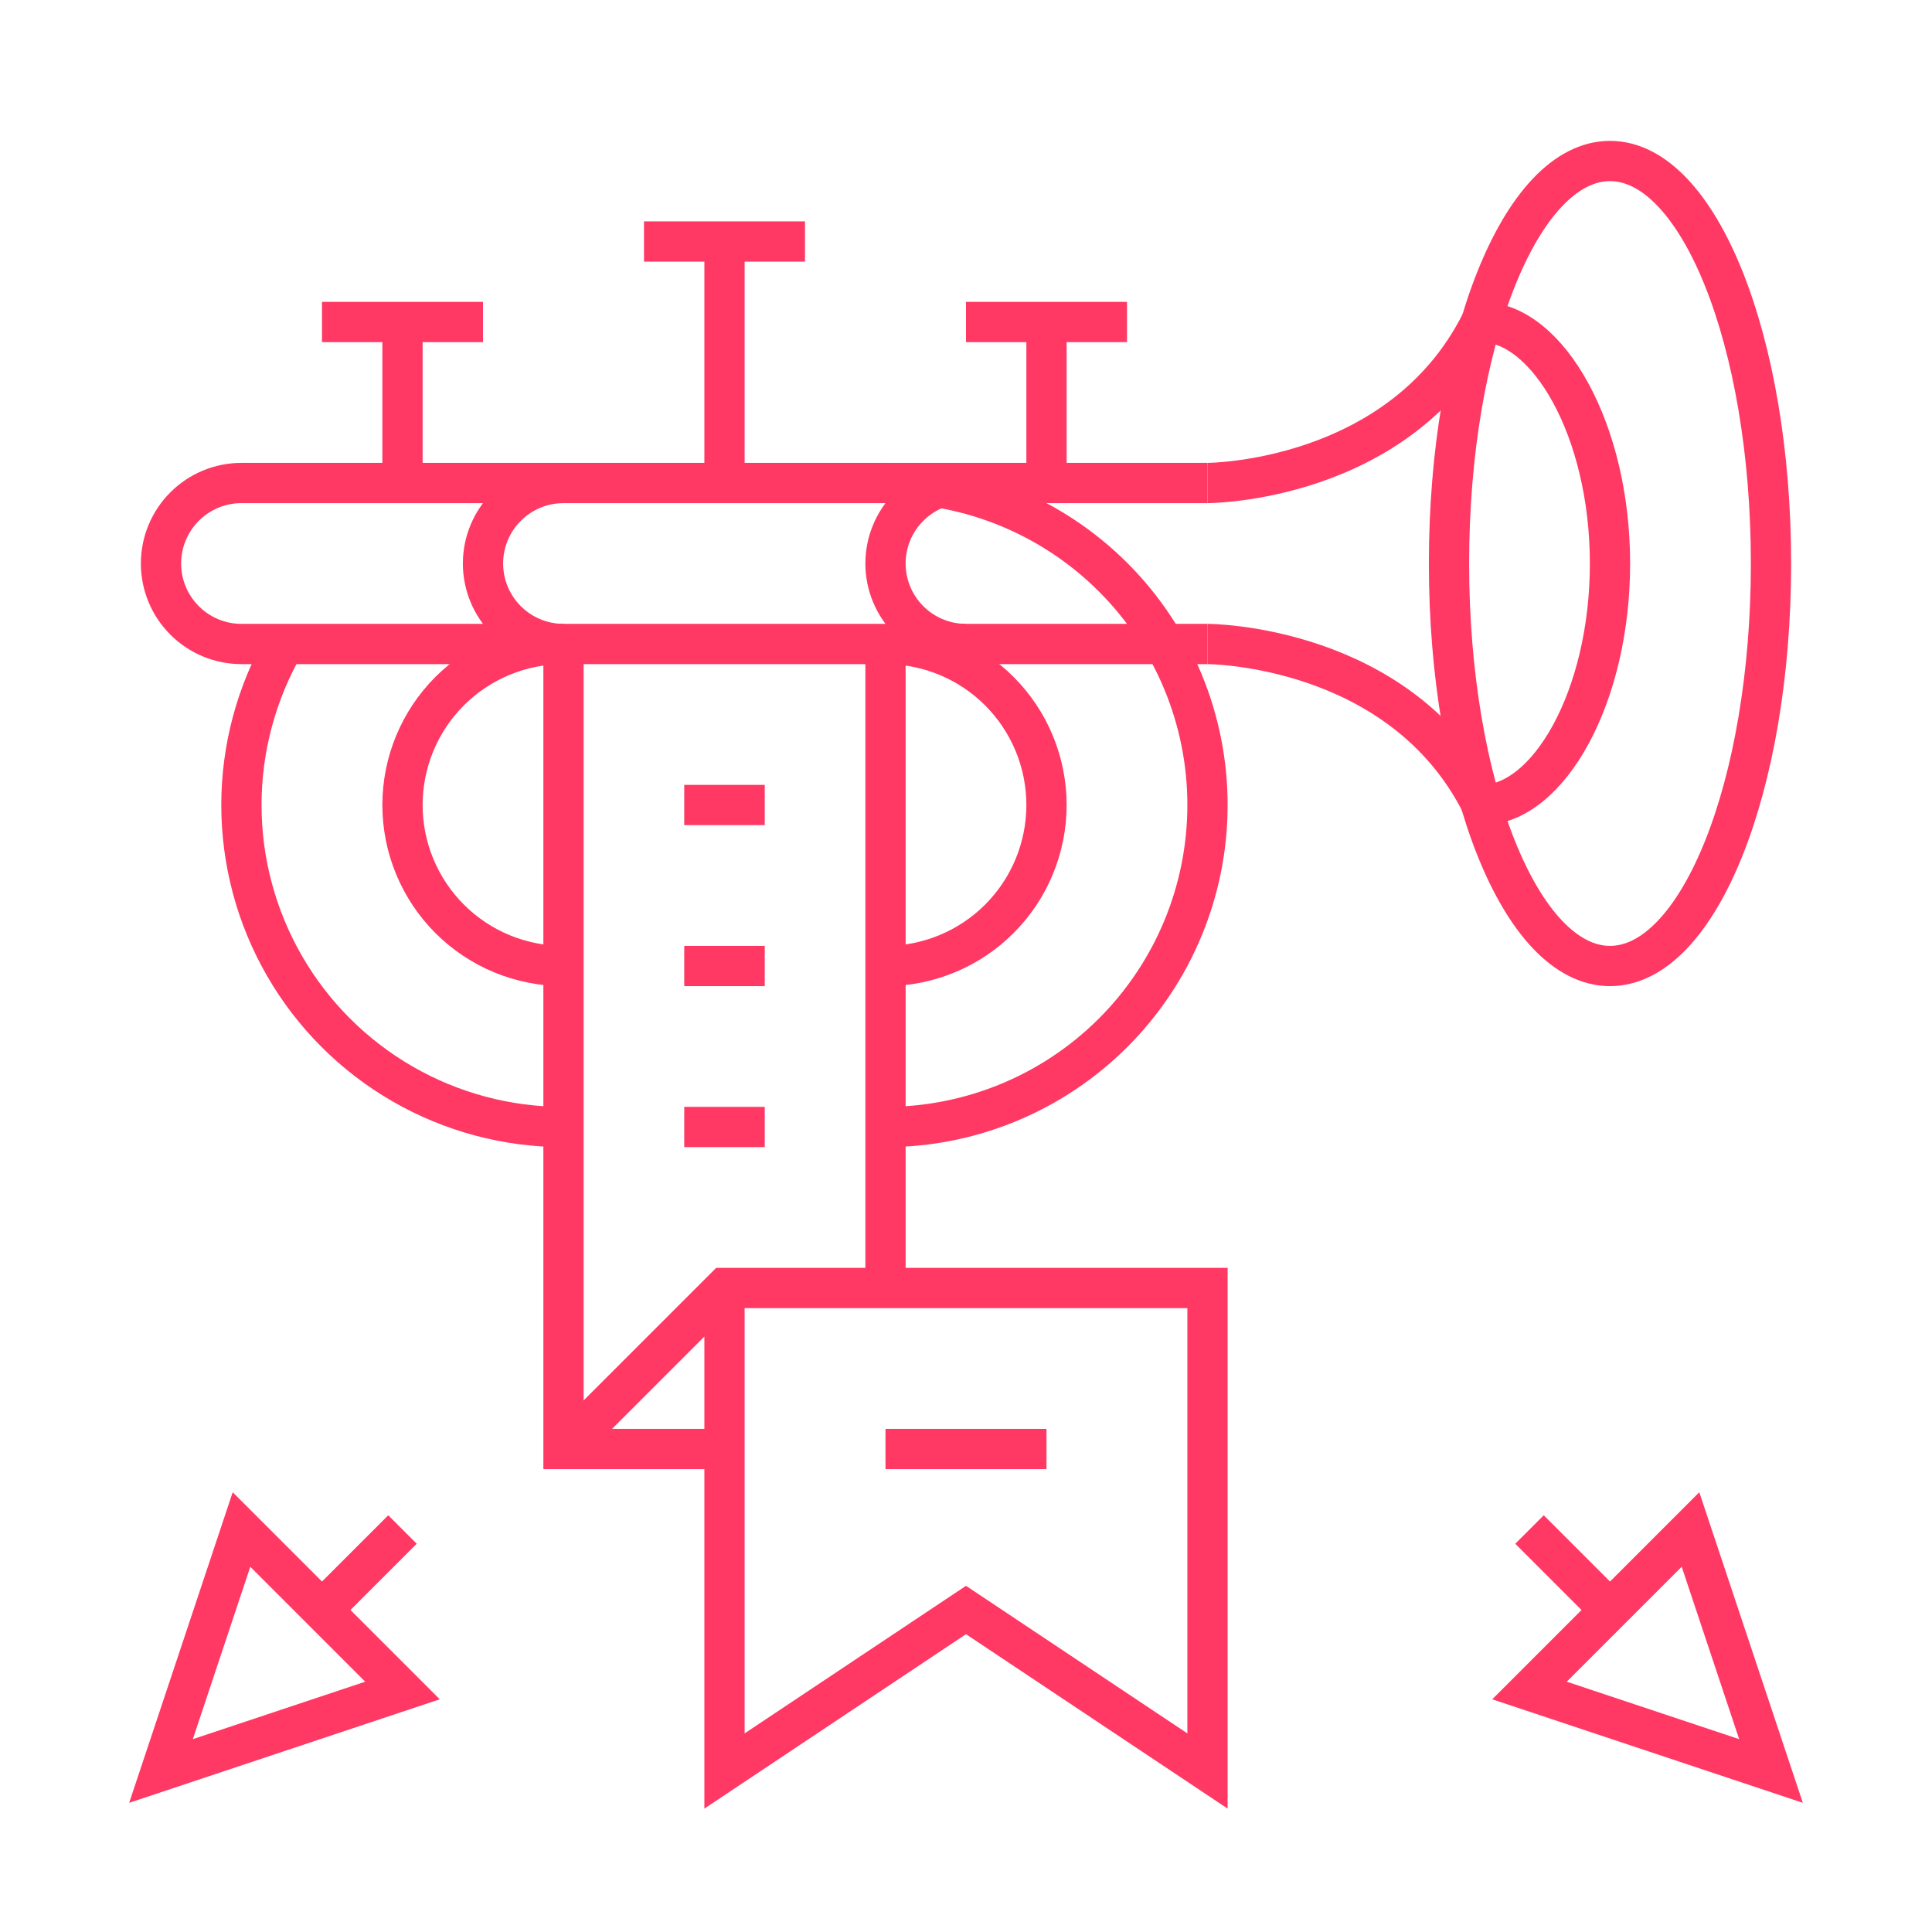<svg width="96" height="96" viewBox="0 0 96 96" fill="none" xmlns="http://www.w3.org/2000/svg">
<path d="M73.6 16C76.91 16 80 21.37 80 28C80 34.63 76.94 40 73.63 40" stroke="#FF3864" stroke-width="2"/>
<path d="M60 24C60 24 69.6 24 73.6 16" stroke="#FF3864" stroke-width="2"/>
<path d="M60 32C60 32 69.63 32 73.63 40" stroke="#FF3864" stroke-width="2"/>
<path d="M80 48C84.418 48 88 39.046 88 28C88 16.954 84.418 8 80 8C75.582 8 72 16.954 72 28C72 39.046 75.582 48 80 48Z" stroke="#FF3864" stroke-width="2"/>
<path d="M60 24H12C10.939 24 9.922 24.421 9.172 25.172C8.421 25.922 8 26.939 8 28V28C8 29.061 8.421 30.078 9.172 30.828C9.922 31.579 10.939 32 12 32H60" stroke="#FF3864" stroke-width="2"/>
<path d="M44 64V32" stroke="#FF3864" stroke-width="2"/>
<path d="M44 24C48.243 24 52.313 25.686 55.314 28.686C58.314 31.687 60 35.757 60 40C60 44.243 58.314 48.313 55.314 51.314C52.313 54.314 48.243 56 44 56" stroke="#FF3864" stroke-width="2"/>
<path d="M14.14 32C12.735 34.433 11.996 37.192 11.996 40.001C11.996 42.81 12.736 45.569 14.141 48.002C15.545 50.434 17.566 52.454 19.998 53.858C22.431 55.262 25.191 56.001 28 56" stroke="#FF3864" stroke-width="2"/>
<path d="M44 32C46.122 32 48.157 32.843 49.657 34.343C51.157 35.843 52 37.878 52 40C52 42.122 51.157 44.157 49.657 45.657C48.157 47.157 46.122 48 44 48" stroke="#FF3864" stroke-width="2"/>
<path d="M28 32C25.878 32 23.843 32.843 22.343 34.343C20.843 35.843 20 37.878 20 40C20 42.122 20.843 44.157 22.343 45.657C23.843 47.157 25.878 48 28 48" stroke="#FF3864" stroke-width="2"/>
<path d="M48 32C46.939 32 45.922 31.579 45.172 30.828C44.421 30.078 44 29.061 44 28C44 26.939 44.421 25.922 45.172 25.172C45.922 24.421 46.939 24 48 24" stroke="#FF3864" stroke-width="2"/>
<path d="M28 32C26.939 32 25.922 31.579 25.172 30.828C24.421 30.078 24 29.061 24 28C24 26.939 24.421 25.922 25.172 25.172C25.922 24.421 26.939 24 28 24" stroke="#FF3864" stroke-width="2"/>
<path d="M34 40H38" stroke="#FF3864" stroke-width="2"/>
<path d="M34 48H38" stroke="#FF3864" stroke-width="2"/>
<path d="M34 56H38" stroke="#FF3864" stroke-width="2"/>
<path d="M36 72H28V32" stroke="#FF3864" stroke-width="2"/>
<path d="M28 72L36 64H60V88L48 80L36 88V64" stroke="#FF3864" stroke-width="2"/>
<path d="M44 72H52" stroke="#FF3864" stroke-width="2"/>
<path d="M16 80L20 76" stroke="#FF3864" stroke-width="2"/>
<path d="M80 80L76 76" stroke="#FF3864" stroke-width="2"/>
<path d="M20 16V24" stroke="#FF3864" stroke-width="2"/>
<path d="M36 12V24" stroke="#FF3864" stroke-width="2"/>
<path d="M52 16V24" stroke="#FF3864" stroke-width="2"/>
<path d="M24 16H16" stroke="#FF3864" stroke-width="2"/>
<path d="M40 12H32" stroke="#FF3864" stroke-width="2"/>
<path d="M56 16H48" stroke="#FF3864" stroke-width="2"/>
<path d="M20 84L8 88L12 76L20 84Z" stroke="#FF3864" stroke-width="2"/>
<path d="M84 76L76 84L88 88L84 76Z" stroke="#FF3864" stroke-width="2"/>
</svg>
